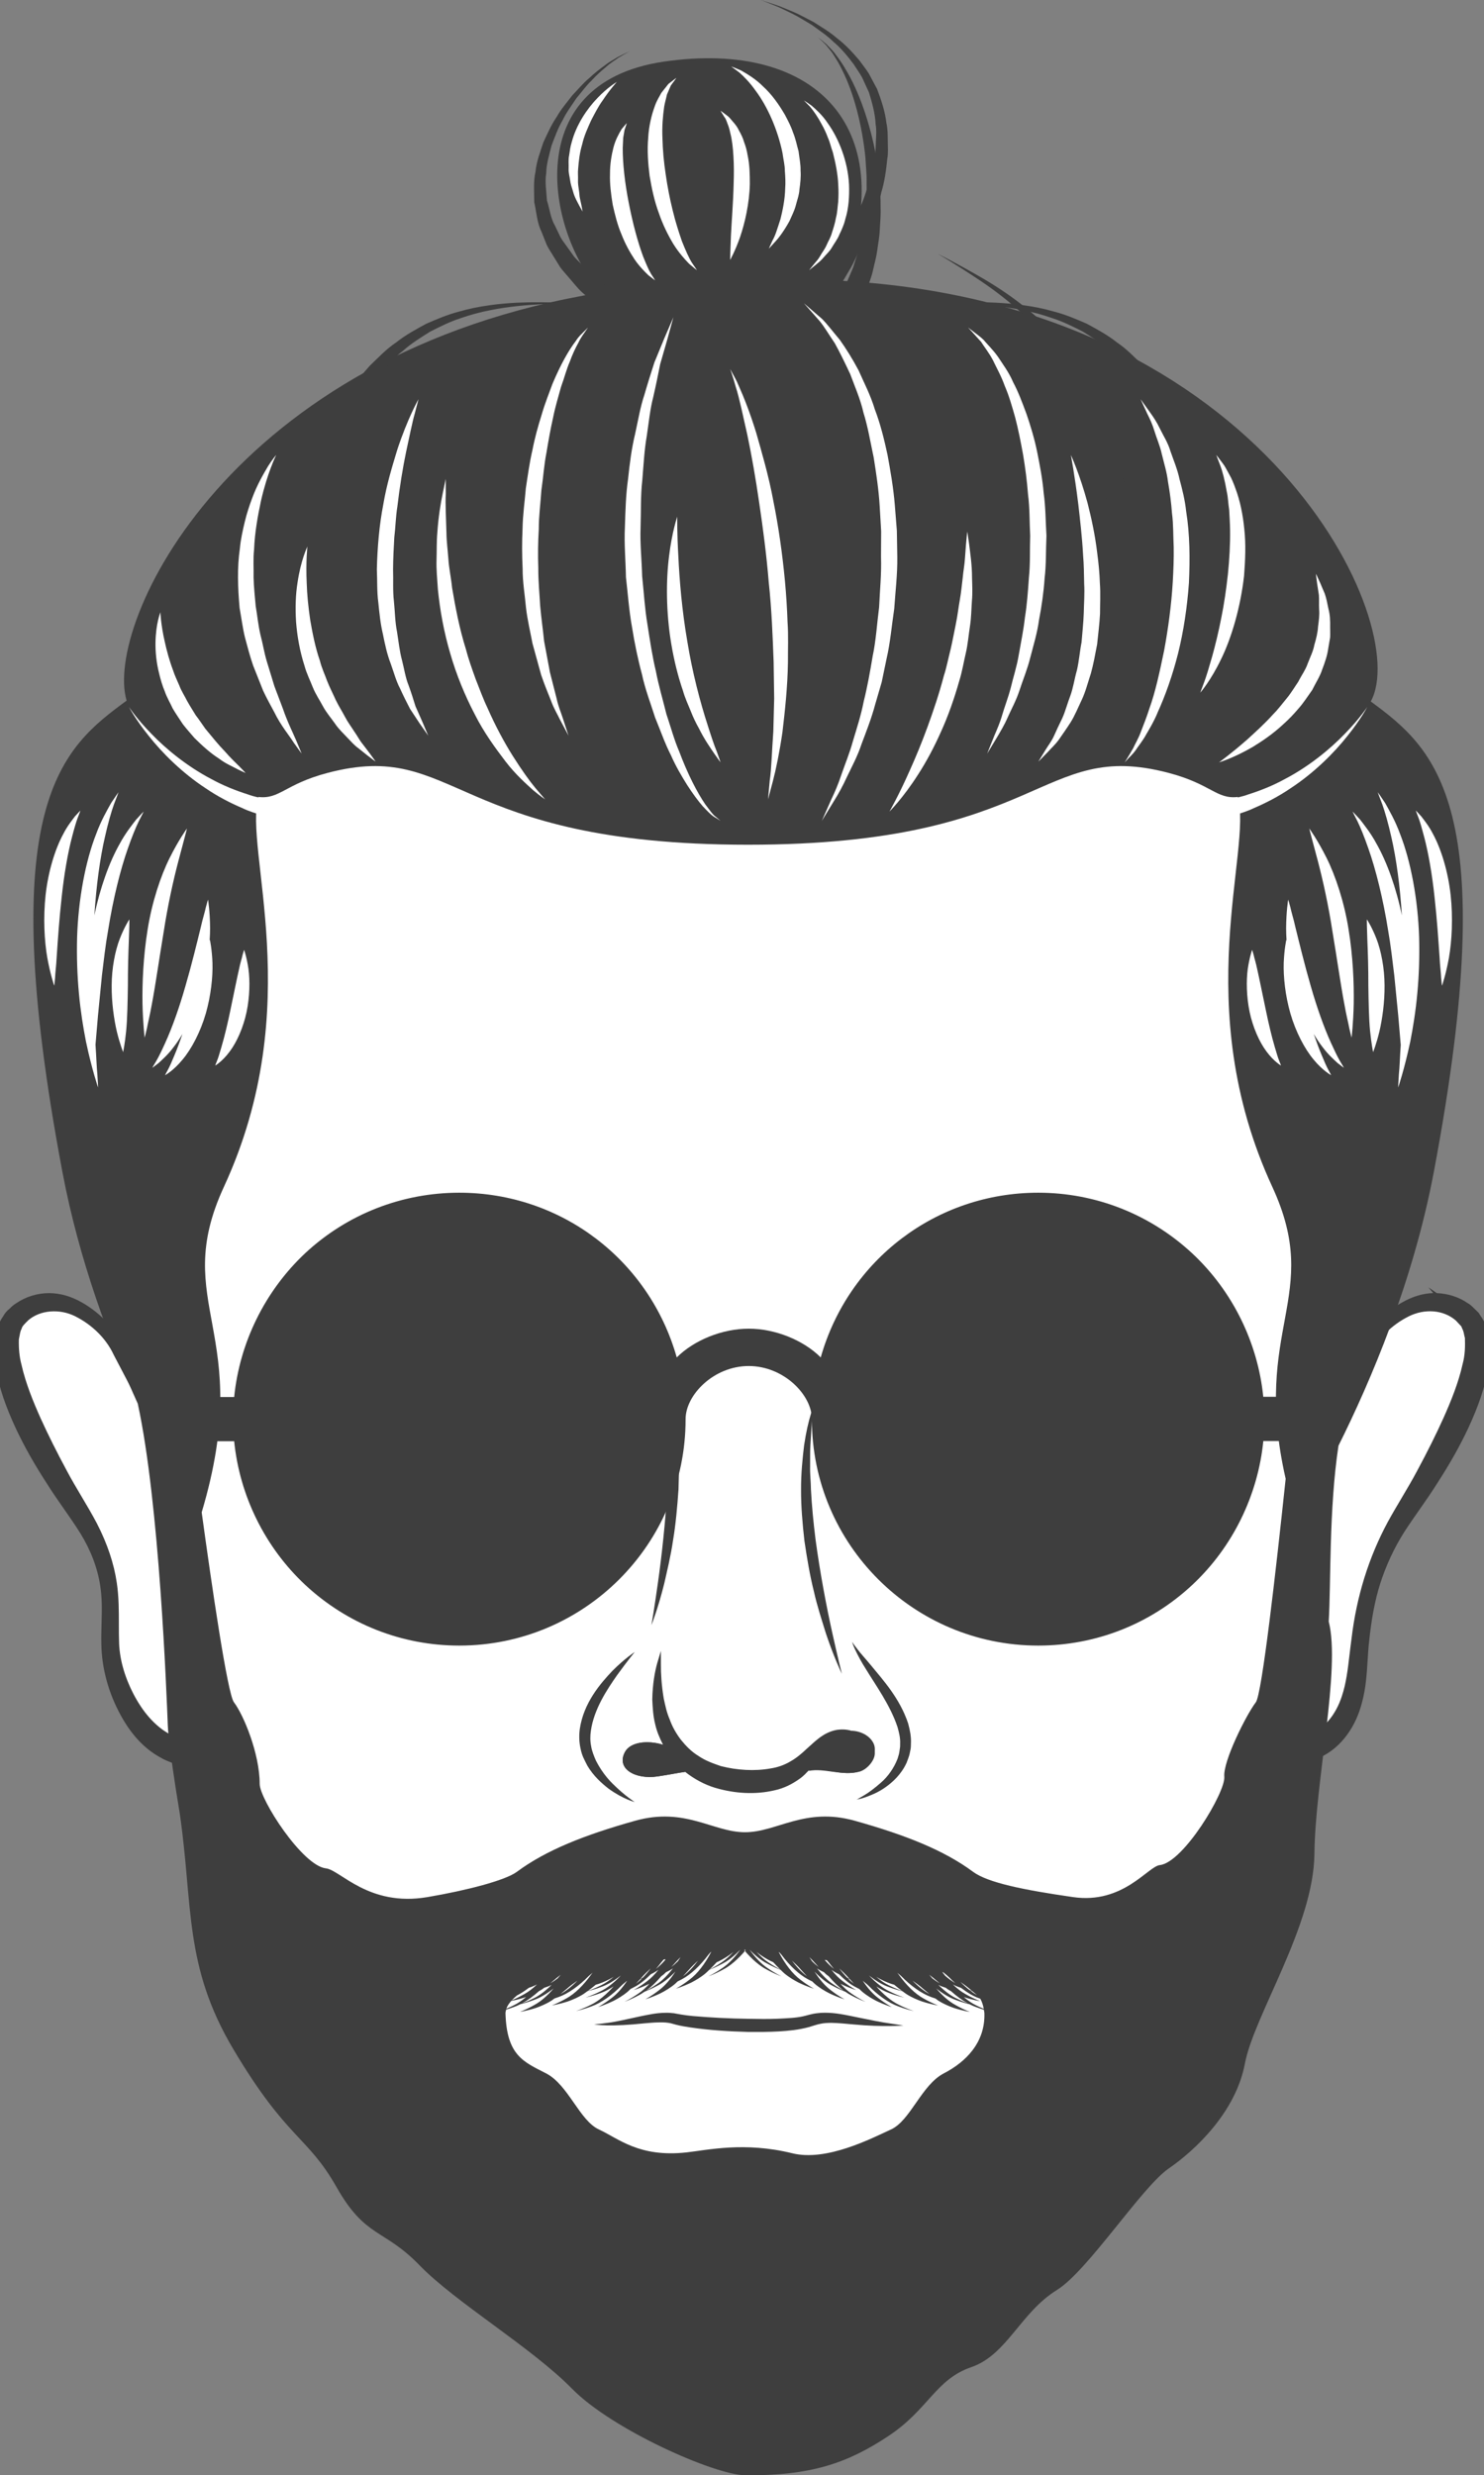 <svg version="1.1" id="图层_1" x="0px" y="0px" width="128.508px" height="214.221px" viewBox="0 0 128.508 214.221" enable-background="new 0 0 128.508 214.221" xml:space="preserve" xmlns="http://www.w3.org/2000/svg" xmlns:xlink="http://www.w3.org/1999/xlink" xmlns:xml="http://www.w3.org/XML/1998/namespace">
  <rect x="0" y="0" width="128.508" height="214.221" fill="#808080" stroke="none"/>
  <path fill="#FFFFFF" d="M10.354,116.985c-0.603-1.688-4.774-6.282-8.589-3.356c-3.443,2.643,1.184,11.409,5.019,17.173
	c3.835,5.763,2.431,8.943,2.829,12.427c0.396,3.481,3.344,9.678,8.72,8.378c5.11-1.235-3.24-25.835-3.24-25.835L10.354,116.985z" class="color c1"/>
  <path fill="#FFFFFF" d="M118.152,116.985c0.604-1.688,4.774-6.282,8.589-3.356c3.445,2.643-1.182,11.409-5.018,17.173
	c-3.835,5.763-3.835,10.688-4.23,14.171c-0.396,3.479-2.074,7.145-7.318,6.634c-5.243-0.511,3.242-25.835,3.242-25.835
	L118.152,116.985z" class="color c1"/>
  <g>
    <path fill="#3E3E3E" d="M21.155,148.691c0.101-0.951,0.061-1.867,0.02-2.804c-0.255-3.757-1.117-7.39-1.927-10.449
		c-0.89-3.309-2.003-6.666-3.327-10.024l-2.619-4.366c-0.777-1.333-1.577-2.751-2.42-4.285c-0.313-0.763-0.818-1.493-1.586-2.297
		c-0.658-0.703-1.392-1.286-2.178-1.731c-0.936-0.539-1.886-0.816-2.865-0.824c-1.022,0-2.048,0.32-2.867,0.889
		c-0.246,0.152-0.372,0.277-0.472,0.378c-0.04,0.039-0.079,0.079-0.111,0.106c-0.206,0.151-0.394,0.382-0.563,0.685
		c-0.317,0.447-0.441,0.893-0.551,1.286l-0.089,0.327c-0.15,0.943-0.13,1.937,0.058,2.948c0.282,1.594,0.823,3.193,1.757,5.188
		c0.704,1.488,1.562,3.007,2.618,4.634c0.476,0.763,0.992,1.502,1.492,2.217c0.488,0.699,0.973,1.393,1.415,2.101
		c0.915,1.479,1.499,3.011,1.736,4.557c0.174,1.063,0.146,2.138,0.117,3.275c-0.015,0.604-0.03,1.214-0.016,1.825
		c0.032,1.799,0.479,3.654,1.292,5.367c0.98,2.064,2.198,3.488,3.711,4.346c0.871,0.526,1.934,0.832,2.966,0.86
		c0.116,0.01,0.232,0.014,0.347,0.014c0.425,0,0.833-0.058,1.2-0.119l0.897-0.271c0.25-0.125,0.725-0.458,0.936-0.761
		c0.369-0.491,0.592-0.99,0.738-1.481l1.132-0.51l-1.046,0.185C21.053,149.52,21.105,149.095,21.155,148.691z M1.853,118.077
		c-0.173-0.654-0.24-1.367-0.22-2.158l0.047-0.246c0.043-0.237,0.093-0.506,0.173-0.637l0.064-0.169
		c0.033-0.091,0.198-0.281,0.536-0.609c1.017-0.882,2.687-1.02,4.041-0.35c1.491,0.74,2.708,1.95,3.352,3.344
		c0.777,1.465,1.544,2.94,2.28,4.422l2.119,4.418l1.306,4.948l1.255,5.019c0.759,3.2,1.53,6.61,1.872,10.01
		c0.065,0.912,0.111,1.668,0.051,2.413c-0.059,0.844-0.225,1.49-0.431,1.776c-0.048,0.052-0.076,0.086-0.13,0.144l-0.31,0.1
		c-0.334,0.069-0.634,0.127-0.923,0.127l-0.097-0.002h-0.109c-0.674,0-1.33-0.164-1.912-0.481c-1.512-0.767-2.531-2.207-3.119-3.278
		c-0.846-1.557-1.311-3.102-1.382-4.589c-0.022-0.566-0.022-1.14-0.022-1.718c0-1.158,0-2.357-0.177-3.554
		c-0.241-1.673-0.822-3.411-1.729-5.169c-0.422-0.802-0.884-1.579-1.33-2.33c-0.432-0.728-0.861-1.45-1.256-2.195
		c-0.884-1.637-1.63-3.131-2.282-4.564C2.907,121.377,2.229,119.753,1.853,118.077z" class="color c2"/>
    <path fill="#3E3E3E" d="M129.312,116.572l-0.34-0.407c-0.021-0.235-0.051-0.472-0.091-0.71l-0.069-0.234
		c-0.116-0.401-0.249-0.855-0.562-1.285l-0.215-0.332l-0.583-0.563c-0.025-0.025-0.047-0.048-0.225-0.185l-0.12-0.069
		c-0.755-0.526-1.683-0.834-2.69-0.876l-0.725-0.504l0.419,0.501c-0.912,0.028-1.834,0.31-2.737,0.834
		c-0.779,0.442-1.51,1.023-2.168,1.726c-0.767,0.805-1.271,1.533-1.561,2.245c-0.858,1.573-1.657,2.99-2.438,4.326l-2.603,4.329
		l-0.039,0.094c-1.286,3.29-2.391,6.634-3.283,9.942c-0.856,3.234-1.689,6.731-1.974,10.386c-0.079,0.983-0.091,1.888-0.035,2.779
		l0.011,0.114c0.059,0.663,0.124,1.393,0.445,2.156l-2.245,0.357l2.484,0.128c0.066,0.117,0.14,0.234,0.221,0.353l0.333,0.394
		c0.155,0.143,0.351,0.265,0.556,0.385c0.324,0.174,0.44,0.205,0.649,0.24c0.065,0.011,0.15,0.025,0.288,0.06l0.117,0.016
		c0.135,0.001,0.269,0.007,0.402,0.012c0.168,0.007,0.336,0.014,0.504,0.014c0.18,0,0.36-0.008,0.513-0.026
		c1.096-0.06,2.083-0.316,2.924-0.758c1.667-0.826,2.935-2.543,3.476-4.701c0.331-1.233,0.406-2.438,0.479-3.604
		c0.035-0.563,0.069-1.124,0.134-1.688c0.208-1.982,0.509-3.553,0.947-4.938c0.512-1.604,1.219-3.121,2.099-4.509
		c0.417-0.644,0.858-1.276,1.302-1.911c0.54-0.773,1.099-1.572,1.609-2.391c1.062-1.646,1.913-3.16,2.605-4.634
		c0.923-1.985,1.458-3.581,1.733-5.164c0.131-0.682,0.175-1.397,0.125-2.134L129.312,116.572z M113.529,150.072
		c-0.587,0.277-1.282,0.42-2.102,0.427c-0.245,0.017-0.492-0.006-0.741-0.026c-0.106-0.01-0.214-0.019-0.32-0.025
		c-0.029-0.01-0.061-0.019-0.094-0.026c-0.004-0.001-0.009-0.002-0.013-0.003l-0.165-0.147c-0.128-0.181-0.35-0.66-0.389-1.843
		c-0.027-0.754,0.006-1.565,0.099-2.412c0.357-3.252,1.083-6.448,1.924-9.984l1.246-5.002l1.29-4.938l2.117-4.412
		c0.674-1.359,1.419-2.808,2.293-4.452c0.63-1.365,1.84-2.57,3.32-3.307c1.369-0.681,2.984-0.579,4.066,0.352l0.479,0.51
		l0.095,0.225c0.083,0.137,0.135,0.394,0.185,0.642l0.037,0.143c0.023,0.707,0.017,1.467-0.198,2.253
		c-0.36,1.637-1.032,3.261-1.641,4.63c-0.649,1.439-1.391,2.929-2.268,4.558c-0.425,0.806-0.904,1.613-1.367,2.394
		c-0.409,0.689-0.82,1.382-1.21,2.095c-1.656,3.075-2.713,6.483-3.138,10.118c-0.063,0.446-0.116,0.896-0.169,1.346
		c-0.15,1.284-0.292,2.498-0.667,3.609C115.697,148.348,114.728,149.542,113.529,150.072z" class="color c2"/>
  </g>
  <path fill="#FFFFFF" d="M107.981,60.804l-43.642,0.348l-43.641-0.348L8.05,69.854l7.844,62.411
	c1.634,8.028,2.697,22.694,3.654,29.137c0.959,6.438,10.733,18.97,18.208,29.412c7.474,10.44,12.648,11.138,16.098,12.183
	c3.45,1.044,7.75,0,10.486,0c2.739,0,7.04,1.044,10.489,0c3.448-1.045,8.625-1.741,16.098-12.183
	c7.476-10.442,17.248-22.976,18.207-29.412c0.959-6.441,2.021-21.107,3.656-29.137l7.844-62.411L107.981,60.804z" class="color c1"/>
  <path fill="#3E3E3E" d="M51.442,175.199c0,0,0.435-0.029,1.153-0.129c0.73-0.086,1.716-0.327,2.948-0.589
	c0.624-0.121,1.299-0.285,2.146-0.286c0.208-0.006,0.433,0.015,0.66,0.038l0.602,0.108c0.357,0.062,0.658,0.095,1.059,0.137
	c1.527,0.132,3.203,0.219,4.862,0.239c0.83,0.018,1.662,0.028,2.463-0.007c0.789-0.04,1.604-0.069,2.215-0.211
	c0.328-0.072,0.729-0.215,1.218-0.267c0.444-0.061,0.882-0.044,1.28-0.017c0.798,0.069,1.463,0.225,2.076,0.35
	c1.219,0.247,2.229,0.457,2.961,0.555c0.729,0.111,1.146,0.176,1.146,0.176s-1.719,0.152-4.283-0.09
	c-0.635-0.054-1.316-0.129-1.974-0.14c-0.326,0.005-0.646,0.018-0.948,0.087c-0.268,0.049-0.576,0.16-0.996,0.285
	c-0.893,0.24-1.73,0.319-2.601,0.371c-0.865,0.049-1.729,0.051-2.595,0.046c-1.729-0.046-3.44-0.152-5.051-0.393
	c-0.38-0.06-0.848-0.129-1.224-0.231l-0.482-0.131c-0.141-0.023-0.281-0.054-0.437-0.062c-0.615-0.046-1.298,0.024-1.917,0.077
	c-1.253,0.135-2.353,0.183-3.104,0.171C51.857,175.271,51.442,175.199,51.442,175.199z" class="color c2"/>
  <path fill="#3E3E3E" d="M124.157,101.455c6.018-31.852,0.069-36.676-5.455-40.748c3.604-6.497-8.914-34.32-45.77-36.402
	c5.18-12.972-2.039-20.937-15.467-18.967c-12.821,1.882-9.872,15.289-5.369,19.97c-32.23,5.228-43.109,28.747-41.132,35.326
	c-5.552,4.088-11.606,8.779-5.554,40.821c1.44,7.626,4.091,14.666,6.52,20.025c1.879,8.602,2.492,25.159,2.6,27.829
	c0.038,0.955,0.313,3.082,0.71,5.623h-0.001c0.003,0.015,0.004,0.026,0.007,0.041c0.097,0.618,0.203,1.264,0.312,1.92
	c1.176,8.01,0.332,13.2,4.649,20.458c4.661,7.834,6.411,7.478,8.934,11.929c2.525,4.451,4.079,3.561,7.187,6.766
	c3.107,3.205,9.709,7.121,13.207,10.684c3.496,3.561,12.36,7.459,14.969,7.488c5.728,0.063,8.92-1.069,12.417-3.385
	c3.494-2.313,4.078-4.9,7.186-5.969c3.105-1.067,4.244-4.715,7.417-6.678c2.683-1.66,7.345-8.906,9.674-10.51
	c2.331-1.602,5.816-4.902,6.604-9.08c0.785-4.178,5.96-11.91,6.021-18.159c0.062-6.249,2.286-15.996,1.24-20.105
	c0.196-3.254,0.012-9.751,0.843-15.214C118.686,119.554,122.361,110.962,124.157,101.455z M81.732,179.438
	c-1.928,0.993-2.89,4.084-4.575,4.855c-1.687,0.772-5.574,2.795-8.547,2.062c-4.136-1.021-7.342-0.277-9.164-0.076
	c-4.124,0.453-5.894-1.212-7.58-1.984c-1.685-0.771-2.648-3.862-4.576-4.855c-1.926-0.993-3.407-1.52-3.517-5.191
	c-0.003-0.109,0.028-0.219,0.059-0.329c0.209-0.063,0.447-0.139,0.732-0.248c0.158-0.055,0.327-0.137,0.496-0.221
	c0.207-0.049,0.644-0.162,1.215-0.379c0.52-0.182,1.102-0.542,1.664-0.984c-0.523,0.616-1.083,1.109-1.642,1.417
	c-0.724,0.415-1.262,0.61-1.262,0.61s0.56-0.078,1.384-0.344c0.406-0.146,0.886-0.339,1.356-0.64
	c0.082-0.053,0.159-0.116,0.238-0.174c0.121-0.04,0.236-0.078,0.371-0.129c0.808-0.283,1.781-0.979,2.569-1.787
	c0.119-0.115,0.242-0.201,0.363-0.311c-0.037,0.05-0.078,0.096-0.114,0.146c-0.663,0.923-1.405,1.662-2.152,2.073
	c-0.725,0.413-1.264,0.608-1.264,0.608s0.56-0.077,1.385-0.343c0.407-0.146,0.885-0.34,1.356-0.642
	c0.116-0.072,0.227-0.164,0.34-0.246c0.195-0.043,0.654-0.16,1.251-0.387c0.514-0.179,1.091-0.536,1.648-0.974
	c-0.569,0.604-1.181,1.091-1.761,1.367c-0.75,0.378-1.294,0.543-1.294,0.543s0.555-0.106,1.355-0.409
	c0.335-0.116,0.7-0.318,1.069-0.558c-0.622,0.703-1.306,1.279-1.955,1.59c-0.75,0.377-1.293,0.542-1.293,0.542
	s0.554-0.105,1.353-0.409c0.81-0.28,1.783-0.979,2.571-1.786c0.161-0.158,0.331-0.279,0.498-0.426
	c-0.414,0.624-0.869,1.147-1.35,1.504c-0.66,0.51-1.167,0.774-1.167,0.774s0.544-0.152,1.324-0.526
	c0.384-0.197,0.833-0.456,1.257-0.818c0.08-0.066,0.152-0.146,0.229-0.217c0.111-0.059,0.219-0.109,0.343-0.177
	c0.456-0.231,0.946-0.629,1.412-1.097c0.075-0.038,0.142-0.069,0.224-0.114c0.142-0.071,0.288-0.172,0.436-0.271
	c-0.309,0.393-0.637,0.725-0.974,0.978c-0.662,0.507-1.169,0.774-1.169,0.774s0.544-0.152,1.324-0.528
	c0.013-0.005,0.027-0.015,0.041-0.022c-0.312,0.345-0.634,0.64-0.958,0.853c-0.691,0.475-1.208,0.713-1.208,0.713
	s0.535-0.182,1.287-0.589c0.149-0.077,0.305-0.181,0.46-0.288c0.198-0.076,0.616-0.248,1.154-0.54c0.489-0.25,1.018-0.687,1.514-1.2
	c-0.435,0.682-0.921,1.246-1.435,1.626c-0.661,0.511-1.169,0.774-1.169,0.774s0.543-0.151,1.325-0.525
	c0.383-0.198,0.831-0.457,1.257-0.817c0.073-0.063,0.142-0.138,0.212-0.203c0.113-0.057,0.224-0.11,0.351-0.178
	c0.761-0.39,1.631-1.211,2.304-2.12c0.07-0.091,0.146-0.168,0.22-0.248c0.012-0.001,0.023-0.004,0.034-0.005
	c-0.011,0.019-0.022,0.037-0.033,0.056c-0.531,1.004-1.168,1.839-1.852,2.345c-0.662,0.511-1.17,0.775-1.17,0.775
	s0.546-0.152,1.326-0.526c0.385-0.199,0.832-0.456,1.258-0.817c0.104-0.089,0.201-0.192,0.303-0.29
	c0.188-0.07,0.626-0.248,1.188-0.554c0.484-0.245,1.008-0.679,1.5-1.188c-0.481,0.676-1.022,1.24-1.56,1.594
	c-0.69,0.478-1.208,0.715-1.208,0.715s0.535-0.183,1.287-0.592c0.605-0.308,1.273-0.893,1.859-1.572c0,0,0-0.066,0.001-0.164
	c0.008,0,0.017-0.001,0.025-0.001c0.007,0,0.015,0.001,0.022,0.001c0.001,0.1,0.001,0.168,0.001,0.168
	c0.586,0.681,1.254,1.266,1.86,1.572c0.75,0.409,1.287,0.592,1.287,0.592s-0.518-0.237-1.209-0.715
	c-0.538-0.354-1.079-0.918-1.561-1.594c0.492,0.509,1.016,0.941,1.5,1.188c0.563,0.306,1.002,0.482,1.188,0.554
	c0.103,0.098,0.198,0.201,0.303,0.29c0.427,0.361,0.875,0.619,1.259,0.817c0.778,0.374,1.324,0.526,1.324,0.526
	s-0.507-0.266-1.169-0.775c-0.685-0.506-1.319-1.341-1.853-2.345c-0.008-0.015-0.018-0.029-0.026-0.044
	c0.012,0.002,0.023,0.003,0.036,0.005c0.071,0.076,0.145,0.15,0.211,0.236c0.672,0.909,1.543,1.73,2.305,2.12
	c0.127,0.066,0.236,0.121,0.352,0.178c0.07,0.065,0.139,0.141,0.212,0.203c0.426,0.36,0.873,0.619,1.258,0.817
	c0.78,0.374,1.324,0.525,1.324,0.525s-0.507-0.265-1.169-0.774c-0.514-0.38-1-0.944-1.436-1.626c0.496,0.515,1.026,0.95,1.516,1.2
	c0.537,0.292,0.955,0.464,1.154,0.54c0.154,0.107,0.313,0.211,0.461,0.288c0.75,0.407,1.285,0.589,1.285,0.589
	s-0.517-0.238-1.209-0.713c-0.322-0.213-0.645-0.508-0.957-0.853c0.014,0.009,0.027,0.019,0.041,0.022
	c0.781,0.376,1.324,0.528,1.324,0.528s-0.506-0.269-1.169-0.774c-0.339-0.253-0.666-0.585-0.974-0.978
	c0.146,0.1,0.293,0.199,0.436,0.271c0.082,0.045,0.148,0.076,0.223,0.114c0.469,0.468,0.957,0.864,1.412,1.097
	c0.125,0.066,0.232,0.118,0.344,0.177c0.076,0.069,0.149,0.149,0.229,0.217c0.427,0.362,0.873,0.621,1.259,0.818
	c0.779,0.374,1.325,0.526,1.325,0.526s-0.508-0.266-1.169-0.774c-0.479-0.355-0.938-0.88-1.35-1.504
	c0.166,0.146,0.336,0.268,0.498,0.426c0.787,0.809,1.761,1.506,2.568,1.786c0.801,0.304,1.354,0.409,1.354,0.409
	s-0.543-0.165-1.293-0.542c-0.647-0.311-1.332-0.887-1.953-1.59c0.367,0.238,0.732,0.44,1.07,0.559
	c0.799,0.302,1.353,0.408,1.353,0.408s-0.543-0.165-1.293-0.543c-0.58-0.276-1.192-0.764-1.763-1.367
	c0.559,0.438,1.136,0.795,1.648,0.974c0.598,0.227,1.057,0.344,1.252,0.387c0.113,0.082,0.223,0.174,0.34,0.246
	c0.471,0.302,0.949,0.496,1.357,0.642c0.824,0.266,1.384,0.343,1.384,0.343s-0.538-0.195-1.264-0.608
	c-0.745-0.411-1.489-1.15-2.151-2.073c-0.035-0.05-0.08-0.096-0.115-0.146c0.121,0.108,0.244,0.194,0.361,0.311
	c0.788,0.81,1.762,1.504,2.57,1.787c0.134,0.051,0.25,0.089,0.371,0.129c0.078,0.058,0.156,0.121,0.236,0.174
	c0.473,0.301,0.95,0.494,1.356,0.64c0.825,0.266,1.385,0.344,1.385,0.344s-0.538-0.195-1.264-0.61
	c-0.56-0.308-1.117-0.801-1.642-1.417c0.562,0.442,1.145,0.804,1.664,0.984c0.57,0.217,1.008,0.33,1.215,0.379
	c0.17,0.084,0.338,0.166,0.496,0.221c0.291,0.111,0.533,0.188,0.744,0.252c0.016,0.104,0.046,0.203,0.049,0.313
	C85.321,176.749,83.659,178.444,81.732,179.438z M48.507,170.965c-0.073,0.092-0.15,0.17-0.224,0.258
	c-0.213,0.165-0.427,0.307-0.637,0.424c0.199-0.161,0.396-0.328,0.586-0.49c0.107-0.095,0.214-0.158,0.322-0.246
	C48.539,170.93,48.522,170.945,48.507,170.965z M49.128,172.083c0.29-0.257,0.583-0.458,0.875-0.668
	c-0.475,0.491-0.976,0.888-1.463,1.158C48.741,172.411,48.938,172.245,49.128,172.083z M47.766,171.78
	c-0.509,0.503-1.04,0.916-1.551,1.162c-0.426,0.214-0.773,0.354-1.004,0.44c0.488-0.268,0.994-0.643,1.467-1.065
	c0.068-0.04,0.136-0.067,0.205-0.111c0.082-0.051,0.158-0.115,0.238-0.172c0.119-0.041,0.235-0.078,0.371-0.129
	C47.578,171.874,47.675,171.821,47.766,171.78z M45.525,172.843c0.012-0.005,0.029-0.012,0.042-0.016
	c-0.355,0.295-0.715,0.545-1.064,0.713c-0.251,0.126-0.465,0.221-0.658,0.302c0.077-0.227,0.231-0.452,0.43-0.678
	C44.484,173.127,44.931,173.035,45.525,172.843z M44.32,173.114c0.128-0.139,0.275-0.277,0.441-0.414
	c0.338-0.175,0.688-0.401,1.035-0.665c0.08-0.029,0.15-0.051,0.236-0.082c0.149-0.053,0.309-0.132,0.469-0.212
	c-0.358,0.349-0.728,0.632-1.098,0.837C44.918,172.855,44.532,173.026,44.32,173.114z M51.591,171.767
	c0.084-0.025,0.158-0.044,0.25-0.073c0.39-0.139,0.847-0.329,1.301-0.611c-0.363,0.307-0.729,0.561-1.085,0.73
	c-0.535,0.268-0.956,0.427-1.158,0.496C51.136,172.135,51.367,171.955,51.591,171.767z M55.593,171.231
	c-0.174,0.17-0.346,0.32-0.523,0.454c0.12-0.128,0.236-0.258,0.353-0.386C55.466,171.282,55.527,171.258,55.593,171.231z
	 M55.449,171.268c0.039-0.044,0.081-0.089,0.121-0.134c0.254-0.292,0.516-0.53,0.778-0.778c-0.217,0.293-0.444,0.555-0.677,0.794
	C55.579,171.202,55.51,171.237,55.449,171.268z M58.274,170.35c-0.434,0.566-0.905,1.049-1.378,1.359
	c-0.395,0.271-0.718,0.456-0.936,0.573c0.447-0.33,0.898-0.771,1.308-1.255c0.063-0.049,0.126-0.084,0.188-0.138
	c0.074-0.061,0.141-0.137,0.213-0.202c0.113-0.056,0.224-0.109,0.35-0.181C58.102,170.467,58.19,170.402,58.274,170.35z
	 M58.135,170.232c0.177-0.188,0.349-0.378,0.516-0.565c0.093-0.106,0.191-0.186,0.286-0.287c-0.012,0.02-0.026,0.041-0.04,0.061
	c-0.06,0.101-0.125,0.189-0.187,0.286C58.521,169.918,58.33,170.086,58.135,170.232z M57.584,169.647
	c-0.253,0.295-0.517,0.541-0.784,0.754c0.155-0.18,0.309-0.363,0.449-0.554c0.074-0.095,0.151-0.179,0.227-0.265
	c0.052-0.008,0.107-0.017,0.16-0.024C57.618,169.587,57.602,169.618,57.584,169.647z M59.148,171.032
	c0.176-0.188,0.35-0.381,0.517-0.566c0.252-0.294,0.515-0.532,0.775-0.78C60.038,170.235,59.595,170.696,59.148,171.032z
	 M62.063,169.819c0.08-0.036,0.15-0.065,0.237-0.107c0.368-0.189,0.796-0.438,1.207-0.779c-0.318,0.35-0.646,0.651-0.976,0.868
	c-0.493,0.34-0.89,0.553-1.081,0.649C61.662,170.245,61.867,170.036,62.063,169.819z M65.517,168.932
	c0.411,0.341,0.838,0.59,1.207,0.779c0.086,0.042,0.155,0.071,0.235,0.107c0.197,0.217,0.4,0.426,0.613,0.631
	c-0.191-0.098-0.586-0.311-1.08-0.649C66.163,169.584,65.833,169.282,65.517,168.932z M68.583,169.685
	c0.263,0.248,0.523,0.486,0.775,0.78c0.167,0.187,0.342,0.378,0.518,0.566C69.429,170.696,68.987,170.235,68.583,169.685z
	 M71.568,170.891c0.063,0.054,0.125,0.089,0.188,0.138c0.412,0.483,0.861,0.925,1.309,1.255c-0.219-0.117-0.541-0.302-0.936-0.573
	c-0.475-0.312-0.944-0.794-1.381-1.359c0.084,0.052,0.174,0.116,0.256,0.157c0.127,0.07,0.238,0.125,0.353,0.181
	C71.426,170.755,71.495,170.832,71.568,170.891z M71.42,169.617c0.061,0.011,0.123,0.021,0.182,0.031
	c0.058,0.065,0.116,0.128,0.171,0.199c0.142,0.189,0.294,0.374,0.45,0.554c-0.268-0.213-0.531-0.459-0.785-0.754
	C71.432,169.637,71.426,169.627,71.42,169.617z M70.314,169.726c-0.063-0.097-0.129-0.187-0.188-0.286
	c-0.012-0.017-0.023-0.035-0.035-0.053c0.001,0,0.002,0,0.003,0.001c0.092,0.098,0.188,0.175,0.278,0.278
	c0.166,0.188,0.34,0.378,0.517,0.565C70.694,170.086,70.5,169.919,70.314,169.726z M73.352,171.15
	c-0.232-0.239-0.46-0.501-0.676-0.794c0.261,0.248,0.523,0.486,0.777,0.778c0.039,0.045,0.08,0.09,0.119,0.134
	C73.514,171.237,73.444,171.202,73.352,171.15z M73.602,171.299c0.115,0.128,0.23,0.258,0.354,0.386
	c-0.178-0.133-0.352-0.283-0.523-0.454C73.497,171.257,73.558,171.282,73.602,171.299z M75.881,171.083
	c0.455,0.282,0.91,0.474,1.302,0.611c0.092,0.029,0.166,0.048,0.249,0.073c0.227,0.188,0.456,0.367,0.691,0.542
	c-0.201-0.069-0.623-0.229-1.158-0.496C76.61,171.643,76.243,171.389,75.881,171.083z M83.945,172.22
	c-0.262-0.205-0.522-0.433-0.776-0.694c0.291,0.209,0.584,0.41,0.875,0.667c0.045,0.038,0.093,0.077,0.138,0.115
	C84.118,172.286,84.045,172.258,83.945,172.22z M84.213,172.336c0.132,0.111,0.265,0.225,0.399,0.333
	c-0.19-0.105-0.384-0.231-0.579-0.378C84.102,172.309,84.167,172.323,84.213,172.336z M83.223,172.039
	c0.525,0.399,1.064,0.728,1.548,0.895c0.042,0.017,0.077,0.027,0.116,0.041c0.155,0.271,0.245,0.567,0.301,0.877
	c-0.195-0.082-0.414-0.178-0.671-0.308c-0.351-0.168-0.709-0.418-1.063-0.713c0.012,0.004,0.028,0.011,0.043,0.016
	c0.823,0.268,1.385,0.345,1.385,0.345s-0.541-0.196-1.264-0.609c-0.371-0.205-0.74-0.488-1.099-0.837
	c0.158,0.08,0.317,0.159,0.467,0.212C83.075,171.988,83.143,172.01,83.223,172.039z M81.846,170.991
	c-0.084-0.104-0.167-0.213-0.25-0.321c0.035,0.013,0.071,0.024,0.106,0.038c0.169,0.137,0.339,0.275,0.505,0.438
	c0.164,0.169,0.34,0.33,0.519,0.485C82.433,171.457,82.138,171.249,81.846,170.991z M81.905,172.034
	c0.08,0.057,0.155,0.121,0.236,0.172c0.068,0.044,0.137,0.071,0.205,0.111c0.473,0.424,0.979,0.799,1.465,1.065
	c-0.229-0.088-0.574-0.228-1.002-0.44c-0.512-0.246-1.042-0.659-1.551-1.162c0.092,0.041,0.188,0.094,0.273,0.125
	C81.668,171.956,81.784,171.993,81.905,172.034z M80.741,171.221c-0.074-0.087-0.15-0.165-0.224-0.258
	c-0.015-0.02-0.033-0.034-0.047-0.055c0.106,0.088,0.215,0.151,0.321,0.246c0.189,0.162,0.388,0.329,0.586,0.49
	C81.167,171.528,80.956,171.386,80.741,171.221z M80.483,172.573c-0.486-0.271-0.986-0.667-1.461-1.158
	c0.291,0.21,0.584,0.411,0.873,0.668C80.086,172.245,80.284,172.411,80.483,172.573z M106.019,153.762
	c0.121,1.323-3.539,7.434-5.586,7.652c-1.022,0.11-3.166,3.393-7.5,2.77c-4.332-0.623-7.407-1.254-8.672-2.191
	c-2.528-1.877-5.9-3.201-10.236-4.416c-4.334-1.215-6.741,0.993-9.512,0.993c-2.77,0-5.178-2.208-9.514-0.993
	s-7.708,2.539-10.236,4.416c-1.009,0.75-4.375,1.616-7.755,2.191c-5.083,0.864-7.547-2.354-8.778-2.486
	c-2.046-0.221-5.742-5.98-5.742-7.311c0-2.607-1.388-5.962-2.23-7.065c-0.556-0.729-1.924-10.12-2.792-16.438
	c4.676-15.664-2.798-17.956,1.926-28.175c7.258-15.697,1.671-29.225,2.994-33.737c1.845,0.211,2.291-1.111,5.985-2.083
	c11.249-2.961,10.658,6.217,36.411,6.217c25.756,0,25.164-9.178,36.413-6.217c3.695,0.972,4.141,2.295,5.986,2.083
	c1.322,4.512-4.266,18.04,2.993,33.737c4.417,9.552-1.824,12.178,1.159,25.271c-0.838,7.93-2.055,18.65-2.583,19.341
	C107.907,148.426,105.899,152.437,106.019,153.762z" class="color c2"/>
  <path fill="#3E3E3E" d="M73.786,142.094c0,0,0.147,0.229,0.432,0.591c0.265,0.372,0.722,0.852,1.222,1.462
	c0.996,1.216,2.474,2.818,3.203,5.012c0.147,0.555,0.272,1.135,0.241,1.729c-0.01,0.159,0.002,0.269-0.028,0.468l-0.078,0.381
	c-0.043,0.243-0.173,0.56-0.269,0.815c-0.461,1.012-1.215,1.698-1.879,2.157c-0.672,0.472-1.31,0.692-1.739,0.851
	c-0.438,0.146-0.702,0.18-0.702,0.18s0.234-0.119,0.624-0.357c0.394-0.228,0.918-0.616,1.485-1.117
	c0.574-0.496,1.103-1.221,1.425-2.053c0.056-0.219,0.133-0.374,0.164-0.641l0.055-0.385c0.009-0.059,0.002-0.215,0.006-0.318
	c0.021-0.459-0.096-0.938-0.229-1.406c-0.627-1.886-1.891-3.621-2.715-4.977c-0.433-0.67-0.739-1.271-0.946-1.701
	C73.854,142.355,73.786,142.094,73.786,142.094z" class="color c2"/>
  <path fill="#3E3E3E" d="M54.965,142.97c0,0-0.651,0.795-1.532,2.012c-0.848,1.211-2,2.933-2.261,4.787
	c-0.073,0.456-0.071,0.916,0.019,1.35c0.043,0.364,0.27,0.938,0.42,1.265c0.4,0.784,0.917,1.473,1.442,1.986
	c1.044,1.041,1.911,1.587,1.911,1.587s-0.995-0.242-2.262-1.156c-0.61-0.474-1.313-1.1-1.839-1.989
	c-0.264-0.528-0.469-0.857-0.592-1.492c-0.123-0.551-0.138-1.132-0.063-1.687c0.334-2.265,1.776-3.924,2.813-5.02
	C54.111,143.519,54.965,142.97,54.965,142.97z" class="color c2"/>
  <path fill="#3E3E3E" d="M56.99,117.093c0,0,0.137,0.349,0.373,0.956c0.243,0.604,0.523,1.493,0.781,2.606
	c0.219,1.109,0.461,2.412,0.559,3.826c0.116,1.411,0.104,2.923,0.052,4.43c-0.106,1.503-0.239,3.004-0.472,4.395
	c-0.204,1.394-0.521,2.671-0.769,3.766c-0.545,2.182-1.102,3.573-1.102,3.573s0.254-1.478,0.565-3.687
	c0.311-2.207,0.646-5.151,0.81-8.101c0.071-1.477,0.099-2.95,0.064-4.331c-0.048-0.688-0.016-1.362-0.083-1.991
	c-0.058-0.63-0.083-1.235-0.159-1.78c-0.162-1.083-0.255-2.018-0.425-2.649C57.06,117.46,56.99,117.093,56.99,117.093z" class="color c2"/>
  <path fill="#3E3E3E" d="M70.506,121.433c0,0-0.107,0.357-0.299,0.983c-0.194,0.621-0.406,1.532-0.574,2.662
	c-0.135,1.124-0.274,2.441-0.264,3.86c-0.008,1.416,0.121,2.923,0.291,4.419c0.221,1.49,0.469,2.975,0.812,4.342
	c0.309,1.373,0.728,2.619,1.057,3.689c0.714,2.131,1.373,3.471,1.373,3.471s-0.366-1.45-0.848-3.626
	c-0.479-2.174-1.041-5.084-1.433-8.01c-0.184-1.465-0.324-2.932-0.397-4.311c-0.007-0.69-0.091-1.36-0.072-1.992
	c0.011-0.633-0.012-1.237,0.022-1.787c0.076-1.094,0.097-2.031,0.22-2.68C70.465,121.806,70.506,121.433,70.506,121.433z" class="color c2"/>
  <path fill="#3E3E3E" d="M73.649,149.785c0.034-0.011,0.061-0.019,0.061-0.019c0,0.041-0.397-0.161-1.17-0.067
	c-0.381,0.058-0.858,0.21-1.319,0.519c-0.472,0.296-0.912,0.729-1.362,1.129c-0.438,0.419-0.9,0.808-1.422,1.099
	c-0.499,0.301-1.122,0.521-1.716,0.604c-1.36,0.25-2.896,0.154-4.292-0.202c-0.681-0.231-1.367-0.479-1.944-0.88
	c-0.605-0.364-1.089-0.867-1.519-1.397c-0.411-0.542-0.753-1.137-0.97-1.758c-0.267-0.605-0.393-1.24-0.52-1.824
	c-0.201-1.191-0.249-2.205-0.244-2.951c-0.002-0.74-0.002-1.164-0.002-1.164s-0.12,0.404-0.331,1.112
	c-0.193,0.701-0.393,1.786-0.414,3.099c0.033,0.655,0.061,1.384,0.253,2.142c0.129,0.588,0.377,1.184,0.678,1.771
	c-1.393-0.424-2.824-0.218-3.284,0.609c-0.816,1.465,0.887,2.425,2.814,2.134c1.114-0.167,1.792-0.316,2.387-0.393
	c0.766,0.606,1.644,1.086,2.564,1.368c1.726,0.516,3.521,0.609,5.14,0.234c0.906-0.188,1.654-0.6,2.317-1.084
	c0.258-0.201,0.469-0.422,0.674-0.641c1.396-0.332,2.912,0.573,4.431,0.065c0.658-0.22,1.479-1.348,1.264-2.196
	C75.54,150.392,74.698,149.782,73.649,149.785z" class="color c2"/>
  <path fill="#3E3E3E" d="M57.397,150.991c-1.388-0.416-2.81-0.209-3.268,0.614c-0.816,1.465,0.887,2.425,2.814,2.134
	c1.106-0.167,1.783-0.314,2.373-0.391C58.172,152.436,57.616,151.456,57.397,150.991z" class="color c2"/>
  <path fill="#3E3E3E" d="M73.849,150.409c-1.104,0.084-2.175,0.724-2.774,1.646c-0.332,0.512-0.726,0.913-1.056,1.209
	c1.397-0.278,2.918,0.478,4.438,0.054c0.656-0.184,1.478-1.118,1.263-1.821C75.551,150.948,74.804,150.467,73.849,150.409z" class="color c2"/>
  <path fill="#3E3E3E" d="M109.396,120.905c-0.47-4.682-2.64-9.15-6.149-12.428c-3.639-3.383-8.363-5.255-13.344-5.255
	c-8.83,0-16.447,5.83-18.831,14.257c-1.489-1.489-3.937-2.49-6.235-2.49c-2.297,0-4.745,1.001-6.234,2.49
	c-2.383-8.427-10.001-14.257-18.832-14.257c-4.958,0-9.704,1.851-13.342,5.234c-3.512,3.297-5.681,7.767-6.15,12.447h-3.106v3.83
	h3.106c0.469,4.682,2.639,9.149,6.15,12.428c3.638,3.385,8.362,5.256,13.342,5.256c10.81,0,19.598-8.768,19.598-19.576
	c0-0.021,0-0.021,0-0.021l0,0c0-2.107,2.446-4.598,5.468-4.598s5.47,2.489,5.47,4.598l0,0c0,0,0,0,0,0.021
	c0,10.81,8.789,19.576,19.598,19.576c4.96,0,9.705-1.851,13.345-5.256c3.51-3.277,5.68-7.768,6.148-12.447h3.105v-3.832h-3.105
	L109.396,120.905L109.396,120.905z" class="color c2"/>
  <path fill="#3E3E3E" d="M54.545,4.444c0,0-0.387,0.178-1.013,0.568c-0.294,0.225-0.685,0.438-1.06,0.792
	c-0.396,0.325-0.827,0.708-1.252,1.174c-0.457,0.432-0.854,0.988-1.314,1.537c-0.389,0.602-0.858,1.197-1.191,1.902
	c-0.398,0.67-0.662,1.427-0.954,2.18c-0.188,0.78-0.446,1.563-0.46,2.377c-0.13,0.802,0.018,1.603,0.064,2.382
	c0.243,0.748,0.308,1.529,0.698,2.183c0.161,0.335,0.318,0.664,0.473,0.987c0.169,0.313,0.406,0.586,0.598,0.87
	c0.197,0.278,0.39,0.548,0.577,0.811c0.209,0.247,0.447,0.459,0.655,0.677c0.435,0.419,0.785,0.844,1.175,1.147
	c0.393,0.301,0.735,0.562,1.019,0.778c0.56,0.431,0.879,0.678,0.879,0.678l-1.102,1.515c0,0-0.333-0.292-0.911-0.802
	c-0.289-0.256-0.638-0.564-1.041-0.92c-0.396-0.358-0.767-0.858-1.208-1.353c-0.211-0.256-0.451-0.506-0.663-0.796
	c-0.19-0.308-0.387-0.625-0.589-0.952c-0.193-0.333-0.427-0.65-0.594-1.019c-0.15-0.375-0.304-0.762-0.459-1.151
	c-0.374-0.756-0.414-1.659-0.609-2.506c-0.002-0.882-0.089-1.773,0.109-2.645c0.083-0.884,0.414-1.707,0.673-2.521
	c0.362-0.776,0.698-1.548,1.159-2.217c0.396-0.708,0.922-1.29,1.363-1.877c0.511-0.531,0.953-1.067,1.449-1.477
	c0.464-0.441,0.929-0.798,1.351-1.102c0.4-0.328,0.821-0.523,1.128-0.727C54.147,4.594,54.545,4.444,54.545,4.444z" class="color c2"/>
  <path fill="#3E3E3E" d="M65.881,0c0,0,0.472,0.153,1.295,0.425c0.416,0.127,0.895,0.355,1.46,0.577
	c0.563,0.229,1.159,0.569,1.827,0.91c0.627,0.411,1.345,0.808,1.996,1.379c0.695,0.516,1.328,1.191,1.943,1.914
	c0.275,0.387,0.59,0.763,0.848,1.184c0.232,0.436,0.47,0.878,0.705,1.323c0.357,0.945,0.688,1.924,0.808,2.955
	c0.118,0.507,0.106,1.022,0.116,1.535c0,0.512,0.052,1.03-0.041,1.527c-0.102,1.006-0.237,1.995-0.517,2.913
	c-0.198,0.945-0.53,1.806-0.846,2.623c-0.28,0.835-0.638,1.575-0.979,2.255c-0.345,0.677-0.61,1.332-0.938,1.853
	c-0.314,0.53-0.586,0.993-0.811,1.374c-0.453,0.763-0.711,1.197-0.711,1.197l-1.55-1.057c0,0,0.271-0.403,0.746-1.107
	c0.238-0.354,0.527-0.781,0.858-1.271c0.346-0.485,0.628-1.085,0.996-1.712c0.365-0.629,0.75-1.316,1.059-2.085
	c0.341-0.754,0.708-1.552,0.939-2.419c0.316-0.852,0.494-1.757,0.646-2.687c0.115-0.463,0.093-0.937,0.12-1.409
	c0.02-0.474,0.063-0.954-0.021-1.423C75.782,9.817,75.526,8.9,75.249,8c-0.195-0.429-0.394-0.854-0.584-1.273
	c-0.219-0.408-0.496-0.776-0.734-1.16c-0.541-0.72-1.107-1.406-1.752-1.942c-0.602-0.592-1.275-1.02-1.869-1.459
	c-0.633-0.373-1.205-0.745-1.747-1.003c-0.544-0.252-1.005-0.506-1.413-0.659C66.342,0.181,65.881,0,65.881,0z" class="color c2"/>
  <path fill="#FFFFFF" d="M62.396,71.04c0,0-0.151-0.096-0.435-0.275c-0.308-0.15-0.648-0.504-1.095-0.977
	c-0.424-0.482-0.877-1.103-1.359-1.846c-0.467-0.75-0.984-1.609-1.418-2.604c-0.502-0.969-0.882-2.083-1.358-3.235
	c-0.373-1.186-0.858-2.417-1.141-3.747c-0.355-1.313-0.638-2.689-0.864-4.1c-0.255-1.405-0.354-2.855-0.522-4.295
	c-0.026-1.45-0.163-2.898-0.091-4.327c0.046-1.427,0.079-2.833,0.274-4.179c0.142-1.352,0.309-2.654,0.603-3.865
	c0.269-1.214,0.458-2.375,0.806-3.404c0.3-1.041,0.602-1.985,0.871-2.819c0.333-0.812,0.626-1.52,0.866-2.103
	c0.498-1.153,0.782-1.812,0.782-1.812s-0.19,0.691-0.523,1.902c-0.173,0.599-0.383,1.327-0.624,2.163
	c-0.17,0.855-0.362,1.815-0.602,2.854c-0.273,1.03-0.382,2.187-0.563,3.388c-0.21,1.201-0.273,2.486-0.383,3.808
	c-0.157,1.318-0.104,2.692-0.149,4.082c-0.056,1.391,0.099,2.801,0.136,4.213c0.148,1.403,0.227,2.82,0.46,4.189
	c0.214,1.375,0.415,2.73,0.725,4.021c0.25,1.304,0.622,2.53,0.911,3.715c0.387,1.149,0.686,2.269,1.109,3.241
	c0.745,1.99,1.569,3.572,2.262,4.586c0.37,0.477,0.643,0.902,0.931,1.091C62.259,70.923,62.396,71.04,62.396,71.04z" class="color c1"/>
  <path fill="#FFFFFF" d="M58.646,44.715c0,0-0.023,1.389,0.097,3.431c0.092,2.041,0.318,4.736,0.78,7.389
	c0.428,2.658,1.119,5.263,1.75,7.2c0.308,0.974,0.577,1.787,0.81,2.341c0.208,0.566,0.313,0.902,0.313,0.902
	s-0.212-0.274-0.555-0.774c-0.341-0.502-0.849-1.217-1.312-2.157c-0.258-0.457-0.508-0.967-0.723-1.528
	c-0.231-0.556-0.495-1.135-0.674-1.766c-0.428-1.242-0.762-2.606-0.996-3.986c-0.471-2.764-0.463-5.58-0.197-7.649
	C58.192,46.04,58.646,44.715,58.646,44.715z" class="color c1"/>
  <path fill="#FFFFFF" d="M50.919,28.347c0,0-0.081,0.116-0.235,0.34c-0.149,0.224-0.4,0.542-0.609,0.994
	c-0.241,0.43-0.498,0.967-0.735,1.624c-0.279,0.631-0.47,1.397-0.761,2.192c-0.221,0.825-0.501,1.702-0.687,2.661
	c-0.219,0.952-0.396,1.964-0.57,3.014c-0.209,1.042-0.276,2.145-0.439,3.245c-0.075,1.112-0.227,2.238-0.227,3.371
	c-0.068,1.132-0.081,2.263-0.042,3.377c-0.007,1.117,0.104,2.208,0.162,3.269c0.095,1.058,0.243,2.071,0.34,3.045
	c0.178,0.96,0.348,1.867,0.505,2.703c0.212,0.828,0.406,1.587,0.577,2.259c0.142,0.687,0.392,1.241,0.541,1.722
	c0.313,0.959,0.493,1.507,0.493,1.507s-0.271-0.509-0.746-1.4c-0.215-0.457-0.545-0.988-0.782-1.654
	c-0.261-0.655-0.571-1.396-0.848-2.223c-0.232-0.844-0.483-1.756-0.749-2.721c-0.183-0.98-0.437-2.016-0.561-3.101
	c-0.097-1.088-0.295-2.21-0.289-3.359c-0.057-1.148-0.063-2.314-0.006-3.48c0.018-1.167,0.189-2.324,0.283-3.467
	c0.174-1.135,0.322-2.254,0.574-3.318c0.206-1.073,0.493-2.092,0.795-3.048c0.273-0.961,0.637-1.843,0.932-2.662
	c0.678-1.617,1.385-2.893,2.02-3.716c0.271-0.438,0.586-0.684,0.771-0.881C50.818,28.448,50.919,28.347,50.919,28.347z" class="color c1"/>
  <path fill="#FFFFFF" d="M47.208,69.184c0,0-0.397-0.261-1.034-0.791c-0.616-0.561-1.526-1.357-2.401-2.498
	c-0.866-1.139-1.873-2.499-2.679-4.11c-0.833-1.596-1.574-3.382-2.104-5.229c-0.547-1.844-0.89-3.741-1.069-5.529
	c-0.059-0.896-0.146-1.761-0.118-2.584c0.026-0.823,0-1.597,0.067-2.312c0.093-1.429,0.295-2.601,0.464-3.416
	c0.168-0.809,0.266-1.273,0.266-1.273s0.003,0.473,0.006,1.304c-0.055,0.82,0.021,1.998,0.056,3.396
	c0.005,0.697,0.109,1.453,0.167,2.249c0.051,0.796,0.236,1.623,0.321,2.484c0.29,1.709,0.635,3.526,1.188,5.288
	c0.234,0.894,0.546,1.761,0.854,2.616c0.336,0.841,0.638,1.687,1.012,2.467c0.696,1.587,1.469,3.017,2.212,4.195
	c0.746,1.178,1.423,2.129,1.946,2.757C46.9,68.825,47.208,69.184,47.208,69.184z" class="color c1"/>
  <path fill="#FFFFFF" d="M36.24,34.548c0,0-0.121,0.459-0.329,1.261c-0.226,0.793-0.447,1.951-0.749,3.32
	c-0.286,1.375-0.55,2.991-0.753,4.722c-0.142,0.861-0.155,1.764-0.266,2.67c-0.052,0.91-0.099,1.835-0.105,2.758
	c0.032,0.923-0.035,1.852,0.073,2.753c0.092,0.901,0.097,1.803,0.269,2.65c0.139,0.853,0.219,1.69,0.431,2.456
	c0.195,0.768,0.303,1.524,0.569,2.168c0.238,0.652,0.428,1.267,0.597,1.813c0.23,0.521,0.432,0.975,0.597,1.349
	c0.325,0.766,0.509,1.201,0.509,1.201s-0.271-0.389-0.748-1.066c-0.231-0.349-0.511-0.773-0.831-1.26
	c-0.266-0.517-0.566-1.104-0.863-1.76c-0.342-0.641-0.535-1.397-0.818-2.177c-0.301-0.777-0.487-1.63-0.663-2.518
	c-0.213-0.882-0.305-1.811-0.4-2.755c-0.128-0.942-0.08-1.906-0.126-2.868c0.048-1.923,0.212-3.839,0.556-5.602
	c0.297-1.771,0.8-3.372,1.211-4.737C35.293,36.21,36.24,34.548,36.24,34.548z" class="color c1"/>
  <path fill="#FFFFFF" d="M26.62,47.3c0,0-0.151,1.294-0.059,3.185c0.026,0.942,0.134,2.034,0.304,3.184
	c0.2,1.146,0.434,2.36,0.84,3.525c0.146,0.601,0.413,1.159,0.619,1.729c0.22,0.566,0.5,1.096,0.737,1.628
	c0.249,0.523,0.556,0.997,0.807,1.473c0.246,0.479,0.558,0.882,0.809,1.283c0.274,0.382,0.471,0.783,0.721,1.078
	c0.234,0.31,0.441,0.578,0.609,0.801c0.337,0.45,0.52,0.725,0.52,0.725s-0.266-0.181-0.712-0.532
	c-0.224-0.177-0.493-0.394-0.804-0.642c-0.329-0.233-0.619-0.575-0.963-0.927c-0.332-0.359-0.733-0.724-1.046-1.196
	c-0.324-0.46-0.722-0.918-1.021-1.46c-0.287-0.547-0.661-1.081-0.9-1.689c-0.24-0.606-0.541-1.204-0.713-1.846
	c-0.408-1.265-0.638-2.579-0.73-3.813c-0.077-1.237-0.033-2.394,0.124-3.365C26.043,48.484,26.62,47.3,26.62,47.3z" class="color c1"/>
  <path fill="#FFFFFF" d="M23.92,39.373c0,0-0.775,1.549-1.327,4.005c-0.26,1.228-0.531,2.662-0.594,4.216
	c-0.087,0.773-0.022,1.578-0.04,2.393c0.019,0.813,0.112,1.639,0.183,2.462c0.139,0.816,0.219,1.644,0.399,2.44
	c0.212,0.788,0.335,1.592,0.56,2.34c0.229,0.75,0.451,1.475,0.662,2.163c0.255,0.676,0.498,1.313,0.721,1.904
	c0.409,1.202,0.897,2.146,1.185,2.835c0.29,0.693,0.454,1.089,0.454,1.089s-0.261-0.338-0.69-0.952
	c-0.395-0.635-1.114-1.467-1.68-2.631c-0.303-0.571-0.651-1.185-0.966-1.858c-0.275-0.693-0.565-1.425-0.867-2.182
	c-0.268-0.77-0.482-1.589-0.704-2.417c-0.205-0.835-0.311-1.706-0.468-2.566c-0.156-1.742-0.218-3.504,0.023-5.133
	c0.072-0.818,0.254-1.594,0.426-2.324c0.173-0.729,0.402-1.403,0.628-2.013c0.45-1.229,1.017-2.166,1.397-2.813
	C23.629,39.694,23.92,39.373,23.92,39.373z" class="color c1"/>
  <path fill="#FFFFFF" d="M13.889,52.986c0,0,0.036,1.063,0.377,2.548c0.164,0.742,0.387,1.59,0.714,2.461
	c0.142,0.444,0.349,0.877,0.543,1.323c0.168,0.457,0.444,0.873,0.663,1.313c0.237,0.433,0.51,0.848,0.76,1.265
	c0.3,0.384,0.561,0.791,0.835,1.171c0.597,0.721,1.149,1.41,1.687,1.958c0.503,0.582,0.976,1.022,1.3,1.346
	c0.323,0.323,0.501,0.528,0.501,0.528s-0.244-0.1-0.658-0.305c-0.397-0.228-1.036-0.47-1.669-0.957
	c-0.679-0.431-1.381-1.052-2.101-1.765c-0.326-0.385-0.68-0.773-1.006-1.196c-0.291-0.446-0.604-0.893-0.878-1.36
	c-0.227-0.495-0.511-0.961-0.685-1.472c-0.208-0.492-0.356-1-0.476-1.493c-0.255-0.984-0.344-1.936-0.331-2.74
	C13.488,53.991,13.889,52.986,13.889,52.986z" class="color c1"/>
  <path fill="#FFFFFF" d="M63.23,31.937c0,0,0.071,0.13,0.204,0.376c0.127,0.246,0.342,0.595,0.538,1.079
	c0.433,0.956,0.981,2.338,1.508,4.048c0.487,1.716,1.083,3.722,1.489,5.918c0.443,2.189,0.781,4.552,1.004,6.926
	c0.111,1.188,0.186,2.377,0.225,3.551c0.084,1.171,0.027,2.33,0.035,3.447c-0.031,2.238-0.27,4.316-0.477,6.091
	c-0.26,1.77-0.563,3.228-0.828,4.234c-0.268,1.003-0.42,1.577-0.42,1.577s0.055-0.592,0.148-1.625
	c0.154-1.021,0.18-2.503,0.311-4.259c0.023-0.88,0.049-1.834,0.074-2.843c-0.015-1.008-0.029-2.07-0.047-3.172
	c-0.084-2.196-0.168-4.54-0.422-6.873c-0.189-2.338-0.498-4.667-0.82-6.843c-0.314-2.179-0.672-4.205-1.036-5.933
	c-0.394-1.716-0.682-3.171-1-4.146C63.438,32.498,63.23,31.937,63.23,31.937z" class="color c1"/>
  <path fill="#FFFFFF" d="M69.614,26.244c0,0,0.564,0.489,1.555,1.341c0.465,0.455,0.943,1.107,1.549,1.818
	c0.535,0.75,1.091,1.635,1.625,2.638c0.455,1.037,1.037,2.135,1.412,3.383c0.468,1.221,0.803,2.553,1.101,3.941
	c0.254,1.393,0.508,2.841,0.629,4.325c0.06,0.741,0.117,1.487,0.179,2.239l0.037,2.262c0.022,1.514-0.166,3.018-0.265,4.497
	c-0.222,1.469-0.339,2.93-0.66,4.309c-0.146,0.692-0.284,1.373-0.424,2.038c-0.19,0.653-0.379,1.292-0.56,1.914
	c-0.334,1.252-0.791,2.39-1.186,3.447c-0.352,1.069-0.855,1.982-1.248,2.809c-0.379,0.833-0.77,1.527-1.119,2.084
	c-0.682,1.116-1.072,1.752-1.072,1.752s0.301-0.682,0.83-1.877c0.285-0.583,0.596-1.308,0.881-2.168
	c0.293-0.855,0.689-1.791,0.983-2.863c0.317-1.062,0.694-2.199,0.938-3.447c0.309-1.23,0.545-2.542,0.772-3.905
	c0.289-1.353,0.368-2.782,0.556-4.216c0.063-1.446,0.217-2.915,0.166-4.382l0.012-2.202c-0.043-0.73-0.086-1.458-0.128-2.18
	c-0.085-1.441-0.304-2.852-0.519-4.208c-0.287-1.343-0.502-2.658-0.88-3.859c-0.282-1.235-0.774-2.32-1.151-3.355
	c-0.465-0.988-0.908-1.905-1.342-2.682c-0.502-0.729-0.895-1.413-1.31-1.915C70.11,26.802,69.614,26.244,69.614,26.244z" class="color c1"/>
  <path fill="#FFFFFF" d="M77.021,70.236c0,0,0.81-1.399,1.771-3.58c0.49-1.084,1.021-2.362,1.529-3.751
	c0.508-1.388,1.01-2.882,1.409-4.404c0.245-0.748,0.386-1.523,0.581-2.273c0.178-0.754,0.309-1.504,0.462-2.229
	c0.147-0.725,0.228-1.435,0.347-2.104c0.121-0.67,0.174-1.313,0.248-1.902c0.053-0.594,0.161-1.136,0.189-1.622
	c0.037-0.486,0.066-0.909,0.094-1.258c0.057-0.701,0.109-1.105,0.109-1.105s0.07,0.396,0.164,1.098c0.08,0.7,0.25,1.706,0.25,2.923
	c0.016,0.606,0.053,1.271-0.01,1.965c-0.051,0.695-0.051,1.438-0.168,2.19c-0.119,0.753-0.177,1.544-0.358,2.325
	c-0.185,0.779-0.313,1.587-0.554,2.367c-0.443,1.566-0.982,3.109-1.619,4.497c-0.621,1.395-1.307,2.646-1.969,3.667
	C78.183,69.094,77.021,70.236,77.021,70.236z" class="color c1"/>
  <path fill="#FFFFFF" d="M83.829,28.347c0,0,0.123,0.092,0.351,0.266c0.223,0.183,0.579,0.412,0.973,0.778
	c0.345,0.411,0.841,0.883,1.279,1.505c0.411,0.633,0.94,1.329,1.305,2.19c0.443,0.83,0.798,1.777,1.168,2.783
	c0.345,1.013,0.675,2.099,0.908,3.241c0.229,1.144,0.463,2.329,0.563,3.55c0.176,1.216,0.164,2.46,0.242,3.702
	c-0.057,1.242-0.014,2.489-0.16,3.705c-0.086,1.221-0.256,2.412-0.478,3.557c-0.155,1.155-0.491,2.236-0.757,3.267
	c-0.254,1.033-0.652,1.968-0.936,2.85c-0.287,0.882-0.709,1.633-1.013,2.319c-0.299,0.69-0.644,1.251-0.916,1.716
	c-0.558,0.919-0.875,1.445-0.875,1.445s0.229-0.568,0.628-1.565c0.209-0.491,0.475-1.079,0.68-1.795
	c0.207-0.715,0.517-1.489,0.744-2.368c0.209-0.885,0.522-1.816,0.69-2.845c0.178-1.024,0.407-2.091,0.53-3.217
	c0.181-1.115,0.265-2.28,0.345-3.463c0.129-1.181,0.067-2.389,0.11-3.59c-0.063-1.199-0.033-2.409-0.187-3.583
	c-0.091-1.183-0.241-2.335-0.429-3.448c-0.199-1.106-0.415-2.177-0.672-3.176c-0.279-0.994-0.549-1.935-0.91-2.76
	c-0.301-0.854-0.71-1.564-1.025-2.231c-0.34-0.647-0.74-1.135-1.025-1.59C84.254,28.793,83.829,28.347,83.829,28.347z" class="color c1"/>
  <path fill="#FFFFFF" d="M92.731,39.373c0,0,0.748,1.593,1.441,4.14c0.326,1.274,0.662,2.782,0.852,4.427
	c0.109,0.818,0.193,1.672,0.221,2.544c0.064,0.869,0.012,1.757,0.012,2.645c-0.045,0.888-0.164,1.771-0.252,2.642
	c-0.168,0.862-0.316,1.716-0.543,2.521c-0.264,0.797-0.457,1.583-0.789,2.28c-0.332,0.695-0.604,1.368-0.959,1.935
	c-0.363,0.564-0.715,1.066-1.022,1.505c-0.313,0.438-0.678,0.754-0.928,1.042c-0.533,0.559-0.845,0.857-0.845,0.857
	s0.229-0.373,0.627-1.026c0.193-0.325,0.482-0.682,0.705-1.156c0.217-0.479,0.459-1.016,0.742-1.583
	c0.26-0.581,0.434-1.259,0.693-1.934c0.252-0.68,0.354-1.455,0.572-2.212c0.182-0.77,0.24-1.597,0.4-2.412
	c0.065-0.832,0.163-1.675,0.191-2.522c0.016-0.852,0.087-1.701,0.036-2.54c-0.017-0.84-0.022-1.668-0.093-2.469
	c-0.086-1.605-0.268-3.101-0.412-4.388C93.063,41.094,92.731,39.373,92.731,39.373z" class="color c1"/>
  <path fill="#FFFFFF" d="M97.39,65.978c0,0,0.289-0.438,0.737-1.221c0.187-0.413,0.467-0.862,0.679-1.455
	c0.228-0.583,0.485-1.229,0.719-1.961c0.522-1.436,0.899-3.188,1.285-5.052c0.347-1.875,0.624-3.89,0.746-5.917
	c0.057-1.009,0.099-2.024,0.082-3.021c-0.048-0.995-0.021-1.98-0.147-2.919c-0.07-0.948-0.191-1.855-0.345-2.715
	c-0.101-0.871-0.356-1.653-0.533-2.396c-0.161-0.751-0.454-1.385-0.633-1.984c-0.179-0.604-0.41-1.094-0.614-1.494
	c-0.38-0.823-0.597-1.296-0.597-1.296s0.304,0.424,0.833,1.162c0.27,0.372,0.581,0.834,0.854,1.412
	c0.276,0.573,0.687,1.192,0.907,1.949c0.255,0.744,0.599,1.539,0.785,2.426c0.238,0.876,0.47,1.808,0.572,2.79
	c0.319,1.957,0.329,4.075,0.235,6.175c-0.152,2.099-0.463,4.183-0.941,6.095c-0.483,1.908-1.104,3.644-1.756,5.076
	c-0.293,0.73-0.666,1.355-0.988,1.906c-0.303,0.561-0.676,1.003-0.923,1.382c-0.265,0.373-0.543,0.602-0.7,0.786
	C97.479,65.884,97.39,65.978,97.39,65.978z" class="color c1"/>
  <path fill="#FFFFFF" d="M105.325,39.373c0,0,0.217,0.265,0.565,0.74c0.188,0.228,0.34,0.56,0.549,0.929
	c0.224,0.371,0.396,0.813,0.571,1.3c0.363,0.976,0.617,2.167,0.742,3.455c0.143,1.288,0.086,2.667-0.021,4.035
	c-0.307,2.73-1.088,5.383-1.994,7.224c-0.89,1.854-1.793,2.888-1.793,2.888s0.107-0.328,0.319-0.872
	c0.21-0.547,0.444-1.35,0.718-2.3c0.264-0.958,0.539-2.076,0.775-3.284c0.246-1.205,0.434-2.503,0.576-3.8
	c0.131-1.298,0.207-2.603,0.188-3.822c-0.009-0.609-0.049-1.195-0.08-1.754c-0.088-0.547-0.094-1.09-0.207-1.562
	c-0.168-0.971-0.363-1.745-0.58-2.305C105.435,39.697,105.325,39.373,105.325,39.373z" class="color c1"/>
  <path fill="#FFFFFF" d="M105.562,65.978c0,0,1.043-0.749,2.449-1.982c0.688-0.632,1.497-1.349,2.261-2.204
	c0.409-0.403,0.755-0.882,1.137-1.337c0.383-0.457,0.686-0.976,1.024-1.47c0.264-0.531,0.629-1.021,0.815-1.574
	c0.207-0.545,0.476-1.061,0.572-1.613c0.16-0.534,0.289-1.059,0.317-1.575c0.067-0.512,0.136-1,0.095-1.457
	c-0.025-0.455,0.008-0.886-0.021-1.263c-0.059-0.376-0.108-0.702-0.15-0.972c-0.079-0.547-0.109-0.874-0.109-0.874
	s0.146,0.28,0.371,0.795c0.112,0.26,0.245,0.578,0.401,0.943c0.131,0.373,0.213,0.813,0.313,1.296
	c0.133,0.482,0.159,1.017,0.147,1.59c-0.001,0.286,0.015,0.583-0.001,0.883c-0.051,0.297-0.104,0.601-0.155,0.909
	c-0.081,0.628-0.29,1.24-0.526,1.856c-0.203,0.633-0.58,1.188-0.871,1.788c-0.387,0.537-0.743,1.103-1.172,1.587
	c-0.42,0.494-0.855,0.956-1.315,1.36c-0.894,0.841-1.841,1.476-2.664,1.98C106.801,65.621,105.562,65.978,105.562,65.978z" class="color c1"/>
  <path fill="#FFFFFF" d="M58.579,6.735c0,0-0.168,0.245-0.484,0.659C58,7.612,57.886,7.876,57.755,8.179
	c-0.063,0.328-0.18,0.677-0.242,1.07c-0.113,0.793-0.194,1.717-0.148,2.719c0.024,1,0.119,2.067,0.283,3.132
	c0.151,1.063,0.358,2.123,0.605,3.109c0.235,0.989,0.532,1.896,0.802,2.676c0.307,0.768,0.586,1.405,0.85,1.834
	c0.289,0.413,0.449,0.669,0.449,0.669s-0.251-0.189-0.68-0.557c-0.375-0.39-0.902-0.967-1.373-1.727
	c-0.454-0.759-0.914-1.674-1.254-2.683c-0.375-1.004-0.609-2.102-0.794-3.204c-0.14-1.106-0.217-2.221-0.123-3.268
	c0.055-1.044,0.294-2.021,0.599-2.831c0.14-0.408,0.377-0.764,0.54-1.08c0.237-0.298,0.441-0.558,0.611-0.771
	C58.314,6.922,58.579,6.735,58.579,6.735z" class="color c1"/>
  <path fill="#FFFFFF" d="M62.396,9.585c0,0,0.208,0.14,0.542,0.4c0.182,0.12,0.335,0.312,0.523,0.54
	c0.205,0.225,0.409,0.493,0.544,0.794c0.172,0.299,0.334,0.631,0.435,0.991c0.135,0.357,0.241,0.737,0.302,1.135
	c0.172,0.793,0.193,1.643,0.191,2.489c-0.045,1.69-0.426,3.353-0.84,4.567c-0.424,1.218-0.864,1.995-0.864,1.995
	s0.012-0.844,0.066-2.085c0.058-1.241,0.199-2.878,0.235-4.501c0.029-0.81,0.03-1.621-0.017-2.372
	c-0.041-0.752-0.121-1.454-0.277-2.038c-0.06-0.304-0.139-0.561-0.233-0.787c-0.083-0.231-0.154-0.447-0.286-0.604
	C62.503,9.78,62.396,9.585,62.396,9.585z" class="color c1"/>
  <path fill="#FFFFFF" d="M63.321,5.755c0,0,0.327,0.112,0.862,0.35c0.503,0.291,1.254,0.723,1.909,1.388
	c0.707,0.643,1.334,1.5,1.886,2.456c0.254,0.486,0.524,0.986,0.696,1.521c0.222,0.524,0.322,1.079,0.479,1.625
	c0.062,0.558,0.187,1.11,0.173,1.662c0.041,0.552-0.02,1.093-0.095,1.613c-0.026,0.523-0.226,1.017-0.34,1.485
	c-0.136,0.468-0.362,0.891-0.53,1.284c-0.425,0.769-0.854,1.374-1.22,1.766c-0.351,0.397-0.563,0.613-0.563,0.613
	s0.108-0.266,0.318-0.708c0.255-0.428,0.438-1.092,0.691-1.852c0.191-0.778,0.384-1.681,0.408-2.659
	c0.037-0.486,0.012-0.99-0.029-1.501c0.003-0.513-0.137-1.025-0.202-1.542c-0.42-2.054-1.313-4.054-2.339-5.417
	c-0.492-0.695-1.002-1.217-1.402-1.564C63.577,5.944,63.321,5.755,63.321,5.755z" class="color c1"/>
  <path fill="#FFFFFF" d="M69.614,8.694c0,0,0.256,0.154,0.67,0.451c0.379,0.331,0.932,0.818,1.379,1.495
	c0.961,1.328,1.758,3.306,1.86,5.344c0.034,1.014-0.028,2.04-0.321,2.972c-0.104,0.472-0.307,0.911-0.504,1.32
	c-0.162,0.419-0.451,0.778-0.65,1.125c-0.194,0.35-0.508,0.618-0.721,0.875c-0.213,0.261-0.455,0.454-0.65,0.616
	c-0.395,0.315-0.618,0.497-0.618,0.497s0.172-0.21,0.472-0.581c0.155-0.181,0.35-0.394,0.501-0.671
	c0.15-0.278,0.388-0.561,0.537-0.907c0.147-0.348,0.379-0.7,0.479-1.112c0.137-0.403,0.266-0.829,0.344-1.278
	c0.124-0.442,0.132-0.913,0.193-1.384c0.029-0.475,0.035-0.959,0.004-1.439c-0.034-0.969-0.241-1.927-0.465-2.82
	c-0.16-0.436-0.248-0.876-0.427-1.271c-0.149-0.402-0.319-0.773-0.509-1.109c-0.357-0.682-0.73-1.214-1.036-1.574
	C69.811,8.893,69.614,8.694,69.614,8.694z" class="color c1"/>
  <path fill="#FFFFFF" d="M54.28,10.652c0,0-0.061,0.222-0.198,0.601c-0.032,0.187-0.071,0.412-0.116,0.673
	c-0.012,0.263-0.025,0.562-0.04,0.886c-0.008,1.3,0.182,3.026,0.521,4.741c0.332,1.715,0.783,3.416,1.254,4.667
	c0.25,0.619,0.468,1.143,0.682,1.491c0.227,0.338,0.348,0.552,0.348,0.552s-0.214-0.146-0.579-0.438
	c-0.321-0.309-0.784-0.764-1.198-1.372c-0.404-0.606-0.815-1.342-1.129-2.156c-0.35-0.808-0.569-1.697-0.768-2.589
	c-0.148-0.896-0.262-1.798-0.233-2.649c-0.006-0.85,0.13-1.648,0.305-2.318c0.175-0.669,0.488-1.214,0.707-1.575
	C54.107,10.835,54.28,10.652,54.28,10.652z" class="color c1"/>
  <path fill="#FFFFFF" d="M53.417,7.091c0,0-0.576,0.618-1.233,1.607c-0.355,0.483-0.664,1.086-0.995,1.721
	c-0.289,0.646-0.611,1.334-0.769,2.053c-0.216,0.706-0.301,1.432-0.353,2.113c-0.041,0.341,0,0.669-0.013,0.986
	c-0.017,0.318,0.04,0.614,0.075,0.888c0.052,0.274,0.042,0.534,0.101,0.755c0.049,0.226,0.091,0.421,0.126,0.582
	c0.062,0.328,0.096,0.518,0.096,0.518s-0.099-0.174-0.27-0.479c-0.153-0.309-0.43-0.744-0.573-1.308
	c-0.085-0.28-0.196-0.581-0.236-0.911c-0.042-0.327-0.152-0.674-0.131-1.037c0.018-0.36-0.042-0.738,0.041-1.116
	c0.059-0.378,0.099-0.766,0.22-1.141c0.396-1.526,1.343-2.921,2.234-3.838C52.617,7.554,53.417,7.091,53.417,7.091z" class="color c1"/>
  <g>
    <path fill="#FFFFFF" d="M119.943,69.491c-0.396-0.598-0.637-0.931-0.637-0.931s0.132,0.39,0.397,1.057
		c0.236,0.67,0.514,1.634,0.778,2.814c0.435,1.87,0.756,4.273,0.915,6.794c-0.486-2.37-1.292-4.615-2.199-6.208
		c-0.494-0.921-1.054-1.611-1.422-2.091c-0.402-0.446-0.648-0.691-0.648-0.691s0.144,0.315,0.426,0.846
		c0.261,0.537,0.578,1.314,0.912,2.268c0.68,1.896,1.315,4.497,1.736,7.144c0.234,1.322,0.381,2.658,0.536,3.912
		c0.124,1.265,0.241,2.442,0.341,3.453c0.086,1.02,0.16,1.871,0.211,2.467c0.003,0.038,0.006,0.066,0.009,0.102
		c-0.071,1.042-0.095,1.933-0.162,2.563c-0.052,0.714-0.06,1.127-0.06,1.127s0.534-1.554,1.047-3.969
		c0.238-1.21,0.469-2.633,0.61-4.172c0.146-1.539,0.2-3.191,0.157-4.845c-0.1-3.307-0.729-6.609-1.641-8.934
		C120.825,71.029,120.293,70.119,119.943,69.491z" class="color c1"/>
    <path fill="#FFFFFF" d="M114.874,74.243c-0.797-1.59-1.496-2.541-1.496-2.541s0.063,0.291,0.201,0.786
		c0.133,0.49,0.316,1.193,0.543,2.035c0.441,1.674,0.928,3.885,1.273,6.15c0.379,2.259,0.701,4.55,1.027,6.266
		c0.15,0.859,0.332,1.574,0.427,2.077c0.11,0.501,0.192,0.786,0.192,0.786s0.146-1.173,0.186-2.931
		c0.029-1.755-0.063-4.097-0.445-6.427C116.417,78.116,115.665,75.828,114.874,74.243z" class="color c1"/>
    <path fill="#FFFFFF" d="M118.368,79.569c0,0-0.012,0.19,0,0.516c0.01,0.319,0.023,0.774,0.041,1.321
		c0.047,1.078,0.088,2.465,0.084,3.879c0.021,1.411,0.045,2.851,0.15,3.941c0.109,1.091,0.262,1.83,0.262,1.83
		s0.282-0.7,0.543-1.773c0.252-1.075,0.463-2.529,0.449-4.012c-0.005-1.481-0.297-2.983-0.701-4.027
		C118.788,80.196,118.368,79.569,118.368,79.569z" class="color c1"/>
    <path fill="#FFFFFF" d="M115.258,90.256c-0.596-1.303-1.229-3.085-1.752-4.916c-0.53-1.824-0.981-3.688-1.332-5.104
		c-0.155-0.711-0.35-1.302-0.436-1.722c-0.107-0.418-0.188-0.657-0.188-0.657s-0.168,0.984-0.178,2.476
		c-0.001,0.331,0.015,0.694,0.038,1.068c-0.013-0.036-0.022-0.061-0.022-0.061s-0.178,0.794-0.223,2.002
		c-0.037,1.206,0.133,2.818,0.58,4.376c0.451,1.556,1.213,3.034,2.006,3.98c0.787,0.964,1.521,1.356,1.521,1.356
		s-0.086-0.188-0.258-0.492c-0.165-0.303-0.352-0.748-0.575-1.281c-0.22-0.521-0.448-1.134-0.673-1.794
		c0.261,0.439,0.53,0.842,0.804,1.186c0.451,0.604,0.941,1.029,1.257,1.326c0.34,0.271,0.549,0.411,0.549,0.411
		s-0.116-0.223-0.347-0.592C115.816,91.451,115.556,90.91,115.258,90.256z" class="color c1"/>
    <path fill="#FFFFFF" d="M110.403,90.658c-0.275-0.919-0.564-2.137-0.816-3.375c-0.265-1.236-0.51-2.493-0.729-3.454
		c-0.095-0.479-0.235-0.884-0.292-1.17c-0.074-0.286-0.139-0.452-0.139-0.452s-0.232,0.652-0.377,1.66
		c-0.135,1.007-0.114,2.37,0.16,3.706c0.281,1.331,0.845,2.617,1.478,3.449c0.627,0.848,1.241,1.197,1.241,1.197
		s-0.053-0.168-0.168-0.441C110.651,91.512,110.543,91.118,110.403,90.658z" class="color c1"/>
    <path fill="#FFFFFF" d="M125.618,77.448c-0.219-1.987-0.805-3.946-1.531-5.278c-0.342-0.673-0.752-1.175-1.015-1.522
		c-0.288-0.324-0.469-0.498-0.469-0.498s0.076,0.241,0.239,0.641c0.15,0.401,0.313,0.979,0.494,1.673
		c0.365,1.385,0.686,3.25,0.886,5.143c0.213,1.888,0.339,3.802,0.44,5.258c0.032,0.727,0.123,1.341,0.135,1.769
		c0.035,0.431,0.074,0.681,0.074,0.681s0.332-0.94,0.598-2.409C125.726,81.437,125.834,79.438,125.618,77.448z" class="color c1"/>
  </g>
  <g>
    <path fill="#FFFFFF" d="M11.792,70.929c-0.368,0.478-0.928,1.169-1.422,2.09c-0.906,1.591-1.71,3.834-2.197,6.202
		c0.159-2.52,0.48-4.922,0.914-6.79c0.263-1.181,0.542-2.145,0.779-2.814c0.263-0.667,0.396-1.057,0.396-1.057
		s-0.242,0.333-0.636,0.931c-0.351,0.628-0.882,1.538-1.307,2.707c-0.913,2.324-1.541,5.627-1.642,8.934
		c-0.042,1.653,0.012,3.306,0.158,4.845c0.141,1.539,0.372,2.962,0.611,4.172c0.511,2.415,1.047,3.969,1.047,3.969
		s-0.011-0.413-0.06-1.127c-0.067-0.635-0.091-1.533-0.163-2.582c0.002-0.029,0.005-0.051,0.007-0.082
		c0.051-0.596,0.124-1.447,0.211-2.467c0.098-1.012,0.215-2.189,0.34-3.453c0.154-1.255,0.3-2.59,0.537-3.912
		c0.421-2.646,1.056-5.248,1.735-7.144c0.335-0.953,0.653-1.73,0.913-2.268c0.28-0.532,0.426-0.847,0.426-0.847
		S12.194,70.481,11.792,70.929z" class="color c1"/>
    <path fill="#FFFFFF" d="M15.447,74.523c0.224-0.842,0.41-1.545,0.541-2.035c0.139-0.494,0.2-0.786,0.2-0.786
		s-0.7,0.951-1.493,2.541c-0.794,1.585-1.544,3.873-1.911,6.202c-0.38,2.33-0.473,4.673-0.444,6.427
		c0.039,1.759,0.185,2.932,0.185,2.932s0.082-0.287,0.194-0.787c0.094-0.503,0.274-1.219,0.425-2.077
		c0.326-1.716,0.648-4.007,1.026-6.266C14.517,78.409,15.003,76.197,15.447,74.523z" class="color c1"/>
    <path fill="#FFFFFF" d="M10.373,81.245c-0.405,1.045-0.698,2.546-0.702,4.027c-0.013,1.483,0.197,2.937,0.448,4.012
		c0.261,1.073,0.545,1.773,0.545,1.773s0.151-0.739,0.261-1.83c0.104-1.091,0.129-2.53,0.15-3.941
		c-0.003-1.414,0.038-2.801,0.083-3.879c0.017-0.547,0.031-1.002,0.042-1.321c0.01-0.326-0.002-0.517-0.002-0.517
		S10.78,80.196,10.373,81.245z" class="color c1"/>
    <path fill="#FFFFFF" d="M18.153,81.404c0.024-0.375,0.04-0.739,0.04-1.071c-0.012-1.492-0.178-2.476-0.178-2.476
		s-0.081,0.239-0.188,0.657c-0.086,0.421-0.281,1.012-0.437,1.722c-0.348,1.416-0.799,3.279-1.333,5.104
		c-0.52,1.831-1.154,3.613-1.75,4.916c-0.296,0.654-0.556,1.195-0.773,1.563c-0.229,0.369-0.345,0.592-0.345,0.592
		s0.209-0.141,0.548-0.411c0.317-0.298,0.806-0.722,1.257-1.326c0.274-0.345,0.544-0.749,0.805-1.188
		c-0.225,0.661-0.454,1.273-0.673,1.795c-0.224,0.533-0.409,0.979-0.575,1.281c-0.174,0.306-0.258,0.494-0.258,0.494
		s0.734-0.393,1.52-1.358c0.794-0.945,1.556-2.424,2.007-3.98c0.447-1.558,0.615-3.17,0.579-4.376
		c-0.044-1.207-0.221-2.002-0.221-2.002S18.168,81.365,18.153,81.404z" class="color c1"/>
    <path fill="#FFFFFF" d="M21.516,83.866c-0.144-1.008-0.376-1.66-0.376-1.66s-0.062,0.166-0.138,0.452
		c-0.056,0.286-0.198,0.69-0.293,1.17c-0.22,0.961-0.465,2.218-0.728,3.454c-0.252,1.239-0.543,2.456-0.818,3.375
		c-0.14,0.461-0.247,0.854-0.358,1.12c-0.116,0.274-0.166,0.442-0.166,0.442s0.614-0.35,1.24-1.198
		c0.633-0.831,1.196-2.118,1.477-3.449C21.632,86.236,21.652,84.873,21.516,83.866z" class="color c1"/>
    <path fill="#FFFFFF" d="M6.965,70.149c0,0-0.181,0.175-0.471,0.498c-0.26,0.348-0.67,0.85-1.01,1.522
		c-0.728,1.332-1.313,3.291-1.534,5.278c-0.216,1.99-0.109,3.989,0.149,5.455c0.266,1.469,0.598,2.409,0.598,2.409
		s0.039-0.249,0.072-0.681c0.013-0.428,0.103-1.042,0.137-1.769c0.099-1.456,0.225-3.37,0.44-5.258
		c0.2-1.893,0.521-3.758,0.885-5.143c0.18-0.693,0.343-1.271,0.495-1.673C6.888,70.39,6.965,70.149,6.965,70.149z" class="color c1"/>
  </g>
  <path fill="#FFFFFF" d="M118.399,61.184c0,0-0.561,1.08-1.71,2.5c-1.127,1.433-2.868,3.188-4.944,4.545
	c-1.022,0.697-2.133,1.271-3.211,1.729c-0.529,0.259-1.078,0.407-1.587,0.587c-0.51,0.189-1.005,0.309-1.468,0.405
	c-0.916,0.242-1.702,0.332-2.252,0.392c-0.551,0.068-0.865,0.106-0.865,0.106l-0.049-1.875c0,0,0.287-0.007,0.789-0.021
	c0.506-0.007,1.229-0.017,2.085-0.158c0.433-0.046,0.899-0.11,1.382-0.24c0.482-0.119,1.01-0.205,1.521-0.399
	c1.043-0.328,2.141-0.762,3.173-1.332c2.099-1.092,3.962-2.632,5.206-3.932C117.735,62.204,118.399,61.184,118.399,61.184z" class="color c1"/>
  <path fill="#FFFFFF" d="M11.167,61.184c0,0,0.562,1.08,1.71,2.5c1.128,1.433,2.867,3.188,4.945,4.545
	c1.021,0.697,2.132,1.271,3.211,1.729c0.528,0.259,1.078,0.407,1.587,0.587c0.507,0.189,1.003,0.309,1.466,0.405
	c0.918,0.242,1.701,0.332,2.252,0.392c0.552,0.068,0.866,0.106,0.866,0.106l0.048-1.875c0,0-0.287-0.007-0.791-0.021
	c-0.505-0.007-1.227-0.017-2.082-0.158c-0.434-0.046-0.902-0.11-1.383-0.24c-0.483-0.119-1.01-0.205-1.521-0.399
	c-1.042-0.328-2.14-0.762-3.174-1.332c-2.097-1.092-3.961-2.632-5.206-3.932C11.832,62.204,11.167,61.184,11.167,61.184z" class="color c1"/>
  <path fill="#3E3E3E" d="M70.817,3.227c0,0,0.303,0.206,0.777,0.625c0.205,0.24,0.518,0.499,0.77,0.865
	c0.27,0.357,0.571,0.764,0.84,1.245c1.156,1.881,2.145,4.692,2.672,7.604c0.094,0.731,0.244,1.462,0.279,2.192
	c0.072,0.729,0.109,1.448,0.1,2.148c0.031,0.701-0.039,1.378-0.073,2.022c-0.027,0.646-0.157,1.247-0.226,1.81
	c-0.076,0.563-0.23,1.065-0.326,1.519c-0.09,0.456-0.231,0.839-0.338,1.156c-0.217,0.635-0.34,0.999-0.34,0.999l-1.715-0.757
	c0,0,0.135-0.314,0.371-0.865c0.119-0.276,0.277-0.607,0.391-1.016c0.117-0.405,0.299-0.851,0.41-1.362
	c0.1-0.512,0.269-1.059,0.344-1.659c0.078-0.598,0.199-1.227,0.224-1.892c0.062-0.659,0.083-1.347,0.067-2.048
	c0.023-0.7-0.065-1.41-0.098-2.123c-0.281-2.839-1.019-5.663-2-7.59c-0.225-0.493-0.486-0.91-0.723-1.282
	c-0.219-0.385-0.496-0.648-0.682-0.907C71.102,3.458,70.817,3.227,70.817,3.227z" class="color c2"/>
  <path fill="#3E3E3E" d="M81.2,21.963c0,0,1.633,0.806,4.002,2.186c2.348,1.382,5.408,3.564,7.613,6.601
	c0.563,0.745,1.064,1.529,1.512,2.334c0.465,0.793,0.826,1.625,1.192,2.42c0.294,0.821,0.659,1.597,0.86,2.372
	c0.211,0.771,0.48,1.489,0.604,2.177c0.321,1.362,0.529,2.511,0.624,3.317c0.117,0.806,0.186,1.269,0.186,1.269l-1.869,0.154
	c0,0-0.034-0.443-0.1-1.218c-0.039-0.784-0.168-1.886-0.391-3.201c-0.072-0.667-0.287-1.355-0.439-2.105
	c-0.143-0.754-0.44-1.5-0.67-2.303c-0.299-0.772-0.592-1.588-0.982-2.367c-0.375-0.791-0.805-1.568-1.295-2.313
	c-1.914-3.03-4.758-5.367-7.004-6.89C82.782,22.874,81.2,21.963,81.2,21.963z" class="color c2"/>
  <path fill="#3E3E3E" d="M81.2,26.244c0,0,0.5-0.02,1.379-0.054c0.877-0.025,2.133-0.061,3.646,0.005
	c0.754,0.041,1.571,0.096,2.435,0.227c0.86,0.113,1.77,0.296,2.686,0.563c0.93,0.243,1.842,0.627,2.77,1.034
	c0.889,0.483,1.799,0.972,2.607,1.616c0.861,0.576,1.57,1.338,2.305,2.04c0.658,0.771,1.355,1.5,1.871,2.316
	c0.277,0.396,0.551,0.786,0.816,1.168c0.229,0.403,0.453,0.795,0.672,1.18c0.451,0.765,0.839,1.501,1.139,2.209
	c0.676,1.388,1.115,2.587,1.412,3.431c0.311,0.841,0.486,1.321,0.486,1.321l-1.795,0.538c0,0-0.144-0.47-0.395-1.292
	c-0.238-0.829-0.594-2.007-1.161-3.365c-0.245-0.697-0.571-1.42-0.961-2.167c-0.187-0.378-0.375-0.767-0.569-1.163
	c-0.23-0.373-0.467-0.758-0.707-1.146c-0.445-0.808-1.06-1.521-1.638-2.29c-0.649-0.695-1.278-1.46-2.057-2.045
	c-0.728-0.656-1.562-1.164-2.379-1.677c-0.859-0.436-1.714-0.859-2.597-1.146c-0.869-0.308-1.744-0.54-2.58-0.698
	c-0.836-0.178-1.64-0.279-2.385-0.361c-1.492-0.153-2.744-0.191-3.619-0.217C81.7,26.254,81.2,26.244,81.2,26.244z" class="color c2"/>
  <path fill="#3E3E3E" d="M49.825,26.244c0,0-0.501,0.01-1.379,0.027c-0.876,0.025-2.13,0.063-3.62,0.217
	c-0.746,0.083-1.549,0.185-2.385,0.361c-0.837,0.159-1.71,0.392-2.58,0.698c-0.882,0.286-1.736,0.709-2.596,1.146
	c-0.817,0.513-1.651,1.021-2.379,1.677c-0.777,0.584-1.407,1.35-2.055,2.045c-0.579,0.77-1.194,1.482-1.638,2.29
	c-0.241,0.389-0.476,0.772-0.706,1.146c-0.196,0.396-0.386,0.786-0.572,1.163c-0.387,0.746-0.715,1.469-0.96,2.167
	c-0.567,1.357-0.922,2.536-1.162,3.365c-0.25,0.822-0.393,1.292-0.393,1.292L25.604,43.3c0,0,0.177-0.479,0.486-1.321
	c0.298-0.844,0.738-2.043,1.414-3.431c0.297-0.708,0.686-1.445,1.139-2.209c0.218-0.384,0.441-0.776,0.67-1.18
	c0.267-0.382,0.539-0.771,0.816-1.168c0.516-0.817,1.214-1.546,1.873-2.316c0.73-0.702,1.442-1.464,2.303-2.04
	c0.809-0.646,1.721-1.133,2.607-1.616c0.928-0.407,1.842-0.791,2.771-1.034c0.917-0.267,1.823-0.448,2.685-0.563
	c0.861-0.131,1.681-0.186,2.436-0.227c1.512-0.065,2.767-0.03,3.645-0.005C49.325,26.224,49.825,26.244,49.825,26.244z" class="color c2"/>
</svg>